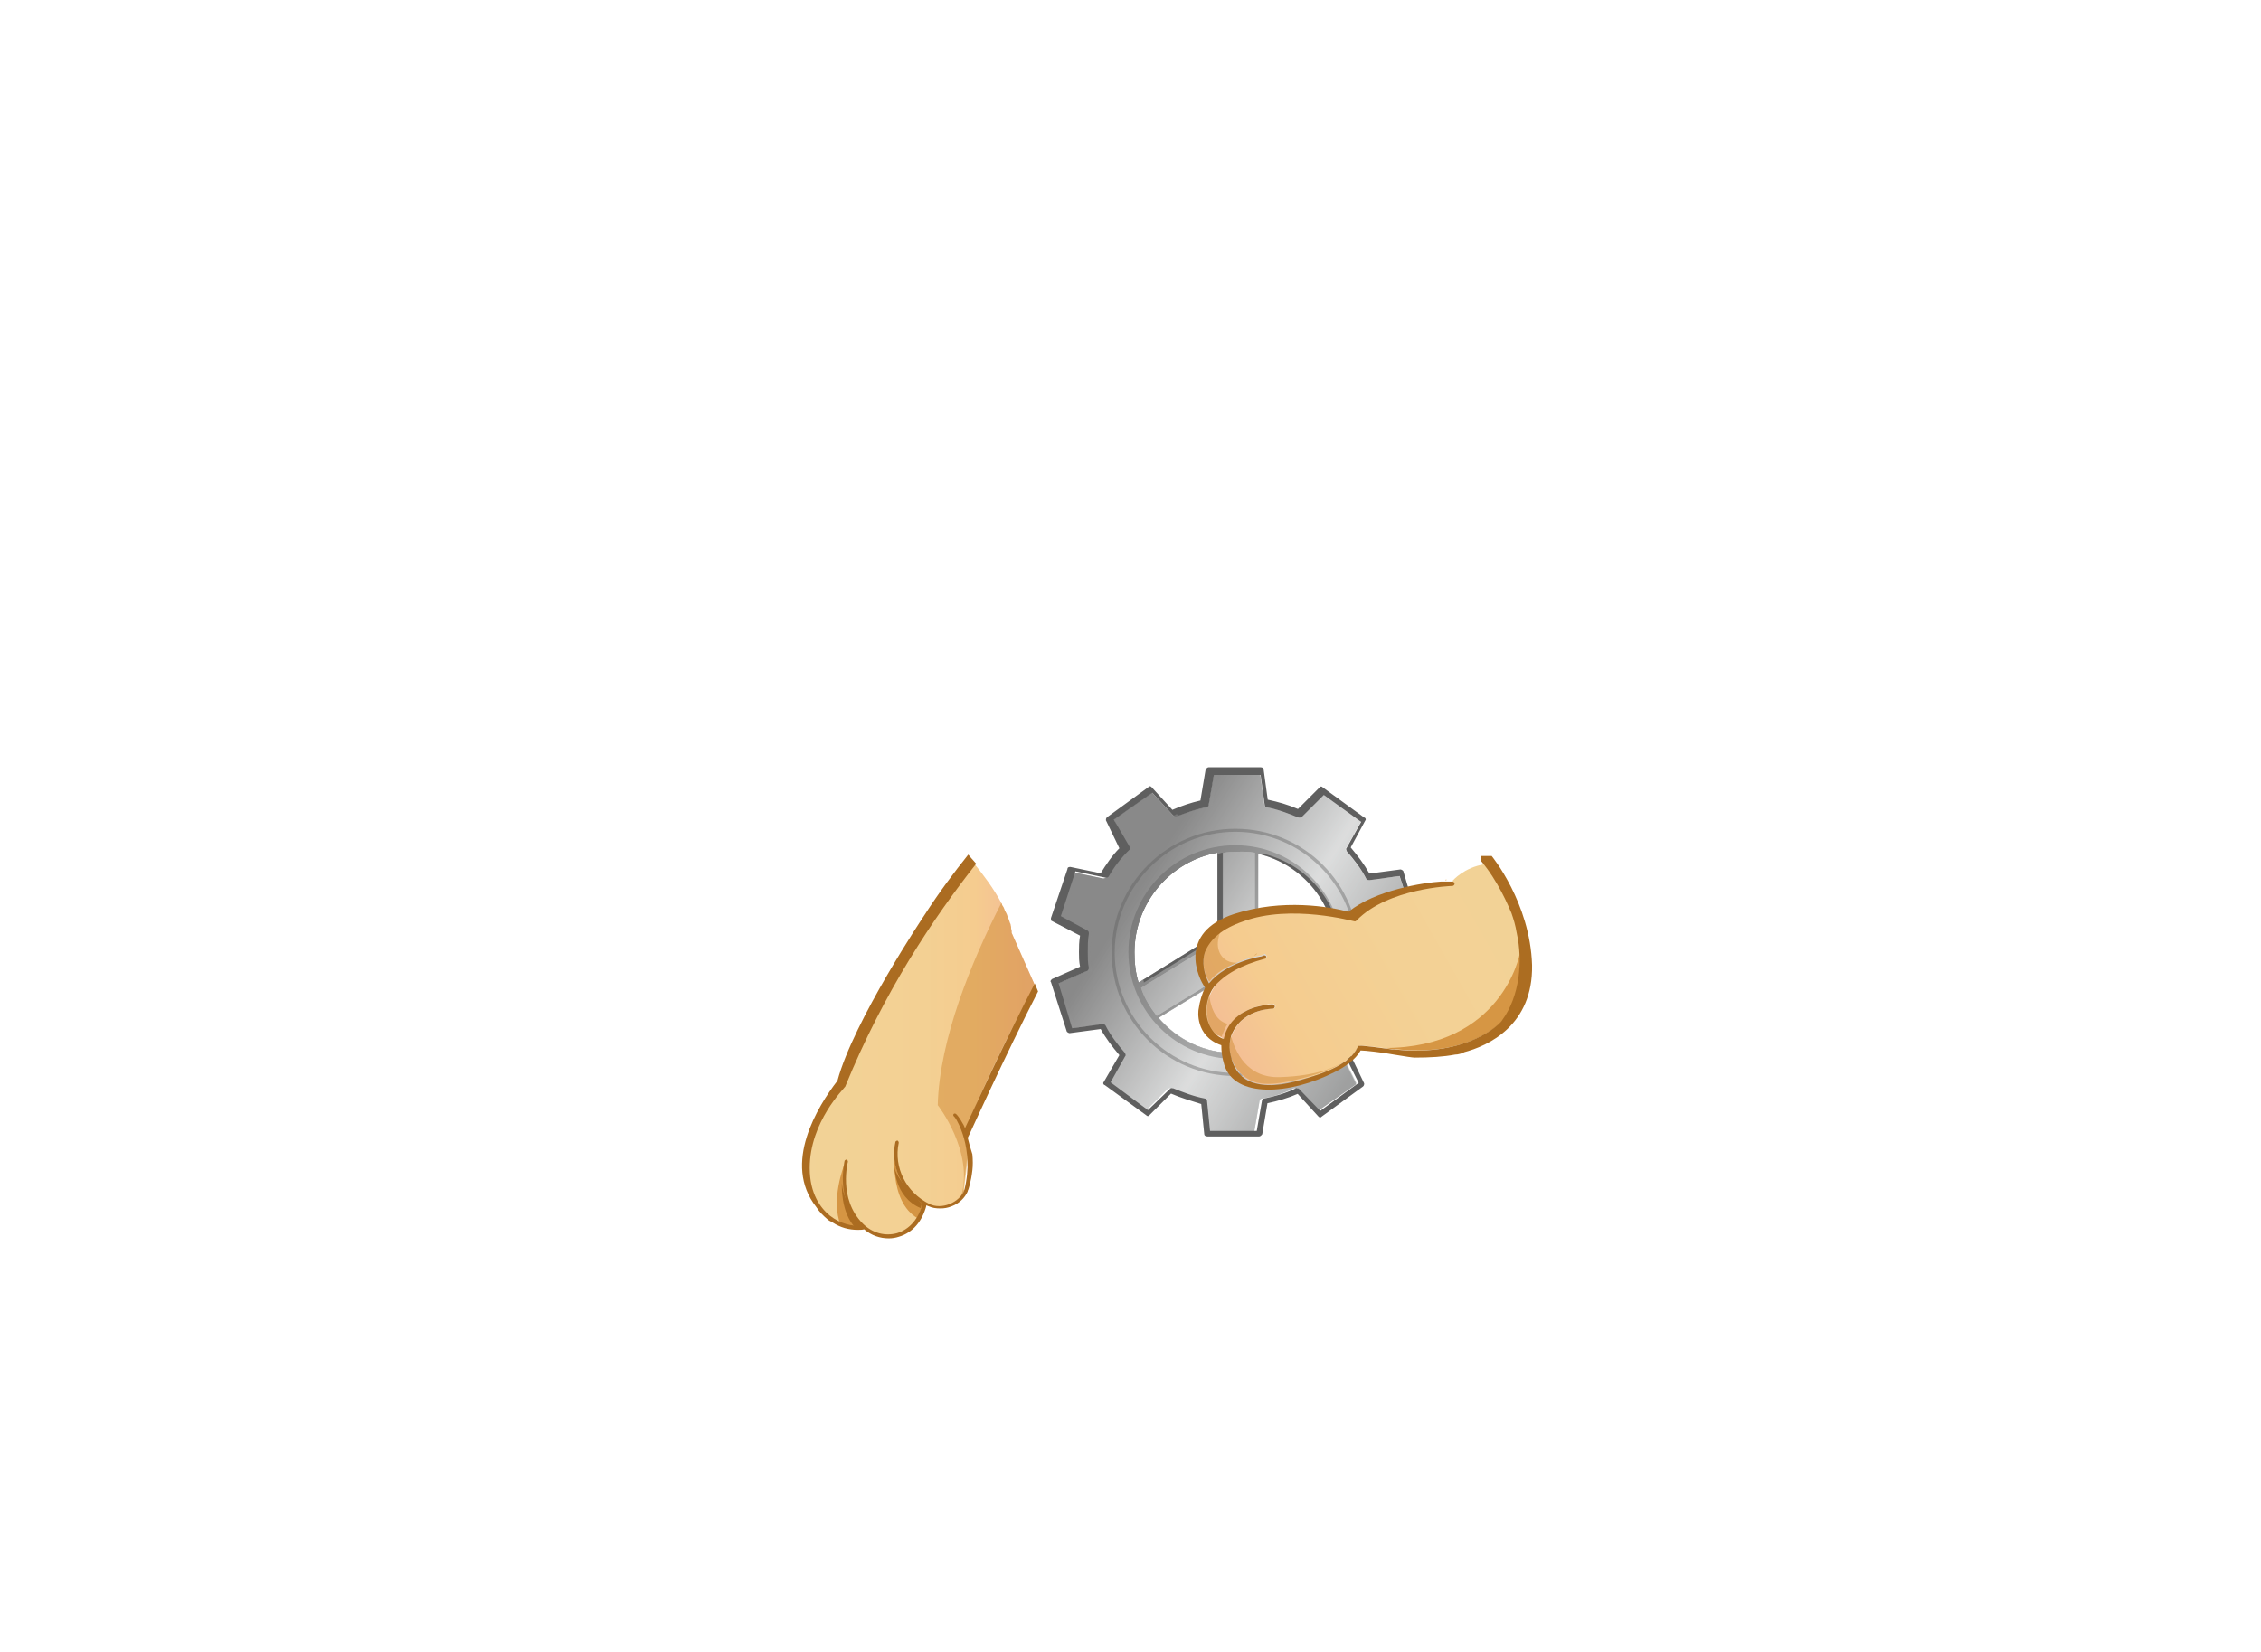 <?xml version="1.0" encoding="utf-8"?>
<!-- Generator: Adobe Illustrator 21.0.0, SVG Export Plug-In . SVG Version: 6.00 Build 0)  -->
<svg version="1.1" id="圖層_1" xmlns="http://www.w3.org/2000/svg" xmlns:xlink="http://www.w3.org/1999/xlink" x="0px" y="0px"
	 viewBox="0 0 822.9 601.4" style="enable-background:new 0 0 822.9 601.4;" xml:space="preserve">
<style type="text/css">
	.st0{fill:url(#SVGID_1_);}
	.st1{fill:#D59543;}
	.st2{fill:#AB6C21;}
	.st3{opacity:0.6;fill:#D59543;enable-background:new    ;}
	.st4{fill:url(#SVGID_2_);}
	.st5{fill:url(#SVGID_3_);}
	.st6{fill:url(#SVGID_4_);}
	.st7{fill:#5F5F5F;}
	.st8{fill:url(#SVGID_5_);}
	.st9{opacity:0.6;fill:url(#SVGID_6_);enable-background:new    ;}
	.st10{fill:url(#SVGID_7_);}
	.st11{fill:url(#SVGID_8_);}
	.st12{opacity:0.6;}
	.st13{fill:#D69644;}
	.st14{fill:#AC6D21;}
</style>
<g>
	<g>
		
			<linearGradient id="SVGID_1_" gradientUnits="userSpaceOnUse" x1="291.143" y1="220.066" x2="376.183" y2="220.066" gradientTransform="matrix(1 0 0 -1 0 602)">
			<stop  offset="0" style="stop-color:#F2D397"/>
			<stop  offset="0.533" style="stop-color:#F3D093"/>
			<stop  offset="0.753" style="stop-color:#F5CC8F"/>
			<stop  offset="1" style="stop-color:#F3B699"/>
		</linearGradient>
		<path class="st0" d="M376.3,357.9l-8.1-18.3c0-0.4,0-1-0.2-1.5c0-0.2,0-0.4,0-0.4c0-0.4-0.2-0.8-0.2-1s0-0.4-0.2-0.6
			c-0.2-0.4-0.2-0.8-0.4-1.2c0-0.2,0-0.2-0.2-0.4c-0.2-0.6-0.4-1-0.6-1.7c0-0.2-0.2-0.2-0.2-0.4c-0.2-0.4-0.4-0.8-0.6-1.2
			c0-0.2-0.2-0.4-0.2-0.6c-0.2-0.4-0.4-0.8-0.6-1c0-0.2-0.2-0.4-0.2-0.6c-2.9-5.6-7.1-11-10-14.6c-0.2-0.2-0.2-0.2-0.4-0.4
			c-15.8,20-33.7,47.3-47.9,81.6c0,0-12.9,12.3-12.9,29.8c0,17.5,13.3,23.1,20.6,21.4l0,0c8.1,7.1,19.6,2.7,21.9-8.7v-0.2
			c0.4,0.2,1,0.6,1.7,0.8c4.8,2.5,11.2-0.6,13.3-5l0,0l0,0c0-0.2,0.2-0.4,0.2-0.6l-0.2-0.2l1.7-14.2H352V415l-0.6-2.5
			c0.2-0.6,0.6-1.5,0.8-2.3l0.6-1l0.8-2.5V406c2.7-6.5,6.7-15.4,11.9-26c3.3-6.9,7.3-14.2,11.2-21L376.3,357.9z"/>
	</g>
	<path class="st1" d="M325.7,418.1c0,0-2.5,19.2,8.3,25.4l1.9-5.4C336.1,438.1,324.5,432.3,325.7,418.1z"/>
	<path class="st1" d="M307.2,424.2c0,0-5,12.7-1.2,21.9c0,0,3.3,1.2,8.3,0.8C314.3,446.8,305.5,442.5,307.2,424.2z"/>
	<path class="st2" d="M325.5,424.2c0,0-0.2,11.5,9.6,15.6l0.4-1.7C335.5,438.1,325.3,428.9,325.5,424.2z"/>
	<path class="st2" d="M306.4,430.8c0,0-0.6,10.6,5,16.2l3.5-0.2C314.9,446.8,307.2,439.6,306.4,430.8z"/>
	<path class="st3" d="M376.3,357.9l-8.1-18.3c0-0.4,0-1-0.2-1.5c0-0.2,0-0.4,0-0.4c0-0.4-0.2-0.8-0.2-1s0-0.4-0.2-0.6
		c-0.2-0.4-0.2-0.8-0.4-1.2c0-0.2,0-0.2-0.2-0.4c-0.2-0.6-0.4-1-0.6-1.7c0-0.2-0.2-0.2-0.2-0.4c-0.2-0.4-0.4-0.8-0.6-1.2
		c0-0.2-0.2-0.4-0.2-0.6c-0.2-0.4-0.4-0.8-0.6-1c0-0.2-0.2-0.4-0.2-0.6c0,0,0-0.2-0.2-0.2c-10.8,21.2-22.5,49.6-23.1,73.5
		c0,0,13.3,16.9,8.5,33.3c0.4-0.4,0.6-1,0.8-1.7l0,0l0,0c0-0.2,0.2-0.4,0.2-0.6l-0.2-0.2l1.7-14.2h-0.4v-3.5l-0.8-3.1l1.9-2.7l1-2.5
		l20-43.5c0,0,1-1.2,2.9-4.2L376.3,357.9z"/>
	<g>
		<path class="st2" d="M352.2,414.2l0.6-1.2l0,0c0.2-0.4,13.1-28.9,25-52.1l-1.2-2.9l0,0c-10.8,20.8-22.7,47.1-25.4,52.7
			c-0.4-1.2-0.8-1.7-0.8-1.7l0,0c-1-1.9-2.3-3.5-2.5-3.5c-0.2-0.2-0.6-0.2-0.8,0c-0.2,0.2-0.2,0.6,0,0.8c0.2,0.2,0.6,0.6,0.8,1
			c0,0,6.9,10.6,3.1,25.8l0,0c-0.8,2.3-2.9,4.2-5.4,5.2c-2.5,1-5.2,1-7.3,0c-8.5-4.2-13.1-13.3-11.2-22.3c0-0.4-0.2-0.6-0.4-0.8
			c-0.4,0-0.6,0.2-0.8,0.4c-1.9,8.7,2.1,17.7,9.8,22.5c-1.2,5.4-4.6,9.4-9.2,10.8c-4.4,1.2-9,0-12.5-3.5c-9-9-5.4-22.5-5.4-22.5
			c0-0.4-0.2-0.6-0.4-0.8c-0.4,0-0.6,0.2-0.8,0.4c0,0.2-3.5,14.4,5.8,23.7l0,0c-2.9,0.2-7.3-0.6-11.2-3.7c-3.3-2.7-7.3-7.9-7.3-17.3
			c0-16.9,12.7-29.1,12.7-29.4l0.2-0.2c14-34.4,32.1-61.4,47.7-81.2l-0.2-0.2c-1-1.2-2.1-2.3-2.7-3.1l0,0
			c-5.2,6.5-10.6,13.7-16,22.1l0,0c0,0-25.8,38.5-31.6,60.2c-7.1,9.2-20.2,30.2-7.7,46c1.2,1.9,2.7,3.3,4,4.4c0.4,0.4,1,0.8,1.7,1
			c0.2,0,0.2,0.2,0.2,0.2l0,0c2.9,1.9,6,2.7,9.2,2.7c0.8,0,1.7,0,2.3-0.2c2.7,2.3,5.8,3.3,9,3.3c1.2,0,2.5-0.2,3.7-0.6
			c5-1.5,8.5-5.6,10-11.5c0.2,0.2,0.6,0.4,0.8,0.4c1.2,0.6,2.7,0.8,4.2,0.8c1.5,0,2.7-0.2,4.2-0.8c2.7-1,4.8-3.1,5.8-5.4l0,0
			c0,0,0,0,0-0.2c0-0.2,0.2-0.2,0.2-0.4l0,0c0,0,1-2.7,1.5-7.1c0.2-1.7,0.2-3.7,0-5.8C353.2,418.1,352.6,415.8,352.2,414.2z"/>
	</g>
</g>
<g>
	<g>
		<linearGradient id="SVGID_2_" gradientUnits="userSpaceOnUse" x1="413.337" y1="324.155" x2="499.76" y2="378.668">
			<stop  offset="0" style="stop-color:#898989"/>
			<stop  offset="0.521" style="stop-color:#DCDDDD"/>
			<stop  offset="1" style="stop-color:#9FA0A0"/>
		</linearGradient>
		<path class="st4" d="M503.6,353.1c0.4-2.3,0.4-4.2,0.4-6.4c0-1.9,0-4.2-0.4-6c0-0.4,0-0.8,0.8-1.1l10.2-4.5l-5.3-16.3l-11,1.5
			c-0.4,0-0.8,0-1.1-0.4c-1.9-3.8-4.5-6.8-7.2-10.2c-0.4-0.4-0.4-0.8,0-1.1l5.3-9.5l-13.6-9.8l-7.9,7.9c-0.4,0.4-0.8,0.4-1.1,0.4
			c-3.8-1.9-7.9-3-11.7-3.8c-0.4,0-0.8-0.4-0.8-0.8l-1.5-11h-17l-1.9,11c0,0.4-0.4,0.8-0.8,0.8c-3.8,0.8-7.6,1.9-11,3.4
			c-0.4,0-0.8,0-1.1-0.4l-7.6-8.3l-14,9.8l4.9,10.2c0,0.4,0,0.8,0,1.1c-2.6,3-5.3,6.4-7.6,9.8c-0.4,0.4-0.8,0.4-1.1,0.4l-11-2.3
			l-5.3,16.3l9.8,5.3c0.4,0.4,0.8,0.8,0.4,1.1c-0.4,2.3-0.4,4.5-0.4,6.8c0,1.9,0,3.8,0.4,5.7c0,0.4,0,0.8-0.8,1.1l-10.2,4.5
			l4.9,16.3l11-1.5c0.4,0,0.8,0,1.1,0.4c1.9,3.8,4.5,7.2,7.2,10.2c0.4,0.4,0.4,0.8,0,1.1l-5.3,9.5l13.6,10.2l7.9-7.9
			c0.4-0.4,0.8-0.4,1.1-0.4c3.8,1.9,7.6,3,11.7,3.8c0.4,0,0.8,0.4,0.8,0.8l1.1,11h17l1.9-11c0-0.4,0.4-0.8,0.8-0.8
			c4.2-0.8,7.9-1.9,11.7-3.8c0.4,0,0.8,0,1.1,0.4l7.6,7.9l14-9.8l-4.9-9.8c0-0.4,0-0.8,0-1.1c2.6-3,5.3-6.4,7.2-9.8
			c0.4-0.4,0.8-0.8,1.1-0.4l11,2.3l5.3-16.3l-9.8-5.3C504,353.9,503.6,353.5,503.6,353.1z M414.4,357.7c-1.1-3.4-1.5-7.2-1.5-11
			c0-18.1,13.2-33.3,30.2-36.3v29.5L414.4,357.7z M449.6,383.4c-11.3,0-21.2-4.9-28-12.9l28-17l28,17
			C470.7,378.5,460.9,383.4,449.6,383.4z M484.7,358l-26.8-18.1v-29.1c16.3,3.8,28.4,18.5,28.4,35.9
			C486.6,350.5,485.8,354.3,484.7,358z"/>
		<path class="st7" d="M515.7,357.7l-10.2-5.3c0.4-1.9,0.4-3.8,0.4-5.7s0-3.8-0.4-5.7l10.2-4.5c0.4-0.4,0.8-0.8,0.4-1.1l-5.3-18.1
			c0-0.4-0.8-0.8-1.1-0.8l-11.3,1.5c-1.9-3.4-4.2-6.4-6.8-9.5l5.3-9.8c0.4-0.4,0-1.1-0.4-1.1l-15.1-11c-0.4-0.4-0.8-0.4-1.1,0
			l-7.9,7.9c-3.4-1.5-7.2-2.6-11-3.4l-1.5-11c0-0.4-0.4-0.8-1.1-0.8h-18.9c-0.4,0-0.8,0.4-1.1,0.8l-1.9,11.3
			c-3.4,0.8-6.8,1.9-10.2,3.4l-7.6-8.3c-0.4-0.4-0.8-0.4-1.1,0l-15.1,11c-0.4,0.4-0.4,0.8-0.4,1.1l4.9,10.2c-2.6,2.6-4.9,6-6.8,9.1
			l-11-2.3c-0.4,0-1.1,0-1.1,0.8l-6,17.8c0,0.4,0,1.1,0.4,1.1l10.2,5.3c-0.4,2.3-0.4,4.2-0.4,6s0,3.4,0.4,5.3l-10.2,4.5
			c-0.4,0.4-0.8,0.8-0.4,1.1l5.7,17.8c0,0.4,0.8,0.8,1.1,0.8l11.3-1.5c1.9,3.4,4.2,6.4,6.8,9.5l-5.7,9.8c-0.4,0.4,0,1.1,0.4,1.1
			l15.1,11c0.4,0.4,0.8,0.4,1.1,0l7.9-7.9c3.4,1.5,7.2,2.6,11,3.8l1.1,11c0,0.4,0.4,0.8,1.1,0.8h18.9l0,0c0.4,0,0.8-0.4,1.1-0.8
			l1.9-11.3c3.8-0.8,7.6-1.9,11-3.4l7.6,8.3c0.4,0.4,0.8,0.4,1.1,0l15.1-11c0.4-0.4,0.4-0.8,0.4-1.1l-4.9-10.2
			c2.6-2.6,4.9-6,6.8-9.1l11,2.3c0.4,0,1.1,0,1.1-0.8l6-17.8C516.5,358.4,516.1,358,515.7,357.7z M508.9,375.4l-11-2.3
			c-0.4,0-0.8,0-1.1,0.4c-1.9,3.8-4.5,6.8-7.2,9.8c-0.4,0.4-0.4,0.8,0,1.1l4.9,9.8l-14,10.2l-7.6-7.9c-0.4-0.4-0.8-0.4-1.1-0.4
			c-3.8,1.9-7.9,3-11.7,3.8c-0.4,0-0.8,0.4-0.8,0.8l-1.9,11h-17l-1.1-11c0-0.4-0.4-0.8-0.8-0.8c-4.2-0.8-7.9-2.3-11.7-3.8
			c-0.4,0-0.8,0-1.1,0.4l-7.9,7.6L404.2,394l5.3-9.5c0.4-0.4,0-0.8,0-1.1c-2.6-3-5.3-6.4-7.2-10.2c-0.4-0.4-0.8-0.4-1.1-0.4l-11,1.5
			l-4.9-16.3l10.2-4.5c0.4,0,0.8-0.8,0.8-1.1c-0.4-1.9-0.4-3.8-0.4-5.7c0-2.3,0-4.5,0.4-6.8c0-0.4,0-0.8-0.4-1.1l-9.8-5.3l5.3-16.3
			l11,2.3c0.4,0,0.8,0,1.1-0.4c1.9-3.4,4.5-6.8,7.6-9.8c0.4-0.4,0.4-0.8,0-1.1l-5.7-9.8l14-9.8l7.6,8.3c0.4,0.4,0.8,0.4,1.1,0.4
			c3.8-1.5,7.2-2.6,11-3.4c0.4,0,0.8-0.4,0.8-0.8l1.9-11h17l1.5,11c0,0.4,0.4,0.8,0.8,0.8c4.2,0.8,7.9,2.3,11.7,3.8
			c0.4,0,0.8,0,1.1-0.4l7.9-7.9l13.6,9.8l-5.3,9.5c-0.4,0.4,0,0.8,0,1.1c2.6,3,5.3,6.4,7.2,10.2c0.4,0.4,0.8,0.4,1.1,0.4l11-1.5
			l5.3,16.3l-10.2,4.5c-0.4,0-0.8,0.8-0.8,1.1c0.4,1.9,0.4,4.2,0.4,6s0,4.2-0.4,6.4c0,0.4,0,0.8,0.4,1.1l9.8,5.3L508.9,375.4z"/>
		<path class="st7" d="M449.6,307.7c-21.6,0-38.9,17.4-38.9,38.9s17.4,38.9,38.9,38.9c21.6,0,38.9-17.4,38.9-38.9
			S471.1,307.7,449.6,307.7z M456.7,310.4v29.9c0,0.4,0,0.4,0.4,0.8l27.2,18.5c-1.5,3.8-3.4,7.2-5.7,10.2l-28.4-17.4
			c-0.4,0-0.4,0-0.8,0l-28.4,17.4c-2.3-3-4.5-6.4-5.7-10.2l29.5-18.1c0.4,0,0.4-0.4,0.4-0.8v-30.2c1.5-0.4,3.4-0.4,4.9-0.4
			C451.8,310,454.5,310,456.7,310.4z M443.1,310.4v29.5l-28.7,17.8c-1.1-3.4-1.5-7.2-1.5-11C412.9,328.5,426.1,313.4,443.1,310.4z
			 M449.6,383.4c-11.3,0-21.2-4.9-28-12.9l28-17l28,17C470.7,378.5,460.9,383.4,449.6,383.4z M484.7,358l-26.8-18.1v-29.1
			c16.3,3.8,28.4,18.5,28.4,35.9C486.6,350.5,485.8,354.3,484.7,358z"/>
		<path class="st7" d="M449.6,301.7c-24.6,0-45,20-45,45s20,45,45,45c24.6,0,45-20,45-45S474.5,301.7,449.6,301.7z M449.6,390.6
			c-24.2,0-43.9-19.7-43.9-43.9s19.7-43.9,43.9-43.9s43.9,19.7,43.9,43.9S473.7,390.6,449.6,390.6z"/>
		<linearGradient id="SVGID_3_" gradientUnits="userSpaceOnUse" x1="413.449" y1="323.978" x2="499.871" y2="378.491">
			<stop  offset="0" style="stop-color:#898989"/>
			<stop  offset="0.521" style="stop-color:#DCDDDD"/>
			<stop  offset="1" style="stop-color:#9FA0A0"/>
		</linearGradient>
		<path class="st5" d="M456.7,310.4v29.9c0,0.4,0,0.4,0.4,0.8l27.2,18.5c-1.5,3.8-3.4,7.2-5.7,10.2l-28.4-17.4c-0.4,0-0.4,0-0.8,0
			l-28.4,17.4c-2.3-3-4.5-6.4-5.7-10.2l29.5-18.1c0.4,0,0.4-0.4,0.4-0.8v-30.2c1.5-0.4,3.4-0.4,4.9-0.4
			C451.8,310,454.5,310,456.7,310.4z"/>
		<linearGradient id="SVGID_4_" gradientUnits="userSpaceOnUse" x1="414.8" y1="324.412" x2="500.051" y2="378.186">
			<stop  offset="0" style="stop-color:#898989"/>
			<stop  offset="0.521" style="stop-color:#DCDDDD"/>
			<stop  offset="1" style="stop-color:#9FA0A0"/>
		</linearGradient>
		<path style="opacity:0.6;fill:url(#SVGID_4_);enable-background:new    ;" d="M440.5,293.4c-3.8,0.8-7.6,1.9-11,3.4
			c-0.4,0-0.8,0-1.1-0.4l0,0c-0.4,0-0.4,0-0.8,0.4c-0.4,0-0.8,0-1.1-0.4l-6.8-7.2l-12.5,9.1l4.9,10.2c0,0.4,0,0.8,0,1.1
			c-2.6,3-5.3,6.4-7.6,9.8c-0.4,0.4-0.8,0.4-1.1,0.4l-1.1-0.4c-0.4,0.4-0.4,0.4-0.8,0.4l-9.1-1.9l-5.3,15.9l9.8,5.3
			c0.4,0.4,0.8,0.8,0.4,1.1c-0.4,2.3-0.4,4.5-0.4,6.8c0,1.9,0,3.8,0.4,5.7c0,0.4,0,0.8-0.8,1.1l-10.2,4.5l4.9,15.9l9.1-1.5
			c0.4,0,0.4,0,0.8,0h1.1c0.4,0,0.8,0,1.1,0.4c1.9,3.8,4.5,7.2,7.2,10.2c0.4,0.4,0.4,0.8,0,1.1l-5.3,9.5l12.5,9.5l7.2-7.2
			c0.4-0.4,0.8-0.4,1.1-0.4s0.4,0,0.8,0.4l0,0c0.4-0.4,0.8-0.4,1.1-0.4c3.8,1.9,7.6,3,11.7,3.8c0.4,0,0.8,0.4,0.8,0.8l1.1,11h15.1
			l1.9-11c0-0.4,0.4-0.8,0.8-0.8c4.2-0.8,7.9-1.9,11.7-3.8c0.4,0,0.8,0,1.1,0.4l0,0c0.4,0,0.4,0,0.8-0.4c0.4,0,0.8,0,1.1,0.4
			l6.8,7.2l12.9-9.1l-4.9-9.8c0-0.4,0-0.8,0-1.1c2.6-3,5.3-6.4,7.2-9.8c0.4-0.4,0.8-0.8,1.1-0.4l1.1,0.4c0.4,0,0.4-0.4,0.8-0.4
			l9.1,1.9l5.3-15.9l-9.8-5.3c-0.4-0.4-0.8-0.8-0.4-1.1c0.4-2.3,0.4-4.2,0.4-6.4c0-1.9,0-4.2-0.4-6c0-0.4,0-0.8,0.8-1.1l10.2-4.5
			l-5.3-15.9l-9.1,1.5c-0.4,0-0.4,0-0.8,0h-1.1c-0.4,0-0.8,0-1.1-0.4c-1.9-3.8-4.5-6.8-7.2-10.2c-0.4-0.4-0.4-0.8,0-1.1l5.3-9.5
			l-12.5-9.1l-7.2,7.2c-0.4,0.4-0.8,0.4-1.1,0.4s-0.4,0-0.8-0.4l0,0c-0.4,0.4-0.8,0.4-1.1,0.4c-3.8-1.9-7.9-3-11.7-3.8
			c-0.4,0-0.8-0.4-0.8-0.8l-1.5-11h-15.1l-1.9,11C441.2,293,441.2,293.4,440.5,293.4z M457.9,310.8c0.8,0,1.1,0.4,1.9,0.4v-0.4
			c16.3,3.8,28.4,18.5,28.4,35.9c0,3.8-0.8,7.6-1.9,11.3l-1.5-1.1c0,0.4-0.4,0.8-0.4,1.1l-26.5-18.1V310.8z M451.4,353.5l28,17
			c-6.8,7.9-16.6,12.9-28,12.9c-0.4,0-0.8,0-0.8,0c-0.4,0-0.8,0-0.8,0c-11.3,0-21.2-4.9-28-12.9l28-17l0.8,0.8L451.4,353.5z
			 M445,310.4v29.5l-28.7,17.8c0-0.4,0-0.8-0.4-1.1l-1.5,1.1c-1.1-3.4-1.5-7.2-1.5-11c0-18.1,13.2-33.3,30.2-36.3v0.4
			C443.9,310.8,444.3,310.4,445,310.4z"/>
	</g>
	<g>
		<g>
			
				<linearGradient id="SVGID_5_" gradientUnits="userSpaceOnUse" x1="738.079" y1="319.512" x2="740.736" y2="321.019" gradientTransform="matrix(-1 0 0 1 1266.582 0)">
				<stop  offset="0" style="stop-color:#F2D397"/>
				<stop  offset="0.432" style="stop-color:#F3D195"/>
				<stop  offset="0.753" style="stop-color:#F5CC8F"/>
				<stop  offset="1" style="stop-color:#F3B699"/>
			</linearGradient>
			<path class="st8" d="M526.7,320.2c0.8,0,1.5,0,1.9,0c0,0-1.1,0-2.6,0C525.9,320.6,526.3,320.6,526.7,320.2z"/>
			
				<linearGradient id="SVGID_6_" gradientUnits="userSpaceOnUse" x1="703.69" y1="317.496" x2="830.572" y2="389.455" gradientTransform="matrix(-1 0 0 1 1266.582 0)">
				<stop  offset="0" style="stop-color:#F2D397"/>
				<stop  offset="0.432" style="stop-color:#F3D195"/>
				<stop  offset="0.753" style="stop-color:#F5CC8F"/>
				<stop  offset="1" style="stop-color:#F3B699"/>
			</linearGradient>
			<path style="fill:url(#SVGID_6_);" d="M460.5,348.6c0.4,0,0.8-0.4,0.4-0.8c-0.4-0.4-0.4-0.8-0.8-0.4c-0.4,0-0.8,0.4-1.1,0.4l0,0
				c0,0-12.5,1.9-18.9,9.8c-2.3-3.8-2.6-7.9-1.5-11.3c1.5-4.9,6-8.7,14-11.3c17.8-6.4,40.5,0,40.5,0c0.4,0,0.4,0,0.8-0.4
				c11.3-11.7,34.8-12.5,34.8-12.5h0.4l-0.4-1.5c0,0,4.2-4.9,11.7-6c0,0,5.3,6.4,8.7,14.7c0.4,0.8,0.8,1.1,0.8,1.9l0,0l0,0
				c1.1,2.6,1.9,5.3,2.3,8.3c2.3,10.6,1.1,23.1-5.3,31.8c-0.4,0.4-11.7,13.6-39.3,10.6c-0.4,0-0.8,0-0.8,0l0,0
				c-12.1-1.5-12.1-1.5-12.5-0.8c-3.4,6.4-12.1,9.5-18.5,11.3c-6,1.5-12.9,3.4-18.5,1.9c-3.4-0.8-6.4-3.4-8.3-7.2s-1.9-8.3,0-11.7
				c3.8-7.9,14-8.3,14.4-8.3s0.8-0.4,0.8-0.8s-0.4-0.8-0.8-0.8s-2.6,0-5.3,0.8l0,0c0,0-2.3,0.4-4.9,1.9l0,0c0,0-6,2.6-7.6,9.8
				c-0.8,0-1.1-0.4-1.9-0.8c-3-1.9-3.8-4.5-4.2-6.8c-0.8-3.8,0.4-8.3,2.6-11.3C445.4,354.3,451.8,350.8,460.5,348.6z"/>
		</g>
		<g class="st12">
			<path class="st13" d="M448.8,386.8c-1.5-3-1.9-6.8-0.8-9.8c1.5,5.7,5.7,15.5,17.8,15.1c13.6-0.4,20.4-3.8,22.7-5.3
				c-3.8,2.6-9.1,4.2-12.9,5.3c-6,1.5-12.9,3.4-18.5,1.9C453.3,392.8,450.3,390.2,448.8,386.8z"/>
			<path class="st13" d="M440.1,357.3c-2.3-3.8-2.6-7.9-1.5-11.3c0.8-2.6,2.6-5.3,5.7-7.2c-0.8,1.9-2.3,6.4,0.8,9.8
				c1.5,1.5,3.4,1.9,5.3,1.9C446.9,351.6,442.7,353.9,440.1,357.3z"/>
			<path class="st13" d="M443.1,376.9c-3-1.9-3.8-4.5-4.2-6.8c-0.4-3,0-6,1.1-8.7c0.4,4.2,1.9,10.2,6.8,11.3l0,0
				c-0.8,1.1-1.5,3-2.3,4.9C444.6,377.3,443.9,376.9,443.1,376.9z"/>
			<path class="st13" d="M456.4,347.8C456.4,347.8,456.4,348.2,456.4,347.8l1.1-0.8C457.5,347.4,457.1,347.8,456.4,347.8z"/>
		</g>
		<path class="st13" d="M553.2,346.7c0.4,8.7-1.1,17.8-6,24.6c-0.4,0.4-11.7,13.6-39.3,10.6c-0.4,0-0.8,0-0.8,0l0,0
			c-1.1,0-2.3-0.4-3.4-0.4C546.7,381.5,553.2,347.4,553.2,346.7z"/>
		<path class="st14" d="M438.6,359.5c-2.6-3.4-10.2-20,10.6-26.8c17.8-5.7,34.8-2.6,41.6-0.8l0,0c9.8-7.9,27.2-10.6,33.7-11
			c0.8,0,1.5,0,2.3,0c-0.4,0-0.4,0-0.8,0c1.5,0,2.6,0,2.6,0c0.4,0,0.8,0.4,0.8,0.8s-0.4,0.8-0.8,0.8s-23.4,0.8-34.8,12.5
			c-0.4,0.4-0.4,0.4-0.8,0.4s-23.1-6.4-40.5,0c-7.6,2.6-12.1,6.4-14,11.3c-1.1,3.4-0.4,7.6,1.5,11.3c6.4-7.9,18.9-9.8,18.9-9.8l0,0
			c0.4,0,0.8-0.4,1.1-0.4s0.8,0,0.8,0.4s0,0.8-0.4,0.8c-8.7,2.3-14.7,5.7-18.5,10.2c-2.3,3-3.4,7.6-2.6,11.3
			c0.4,1.9,1.5,4.9,4.2,6.8c0.8,0.4,1.1,0.8,1.9,0.8c1.5-7.2,7.6-9.8,7.6-9.8l0,0c2.6-1.5,4.9-1.9,4.9-1.9l0,0
			c3-0.8,5.3-0.8,5.3-0.8c0.4,0,0.8,0.4,0.8,0.8s-0.4,0.8-0.8,0.8c0,0-10.2,0-14.4,8.3c-1.9,3.4-1.5,7.9,0,11.7
			c1.5,3.8,4.5,6.4,8.3,7.2c5.7,1.5,12.5,0,18.5-1.9c6.4-1.9,15.5-4.9,18.5-11.3c0.4-0.8,0.4-0.8,12.5,0.8l0,0c0.4,0,0.8,0,0.8,0
			c27.6,3,39.3-10.2,39.3-10.6c6.4-8.7,7.6-21.6,5.3-31.8c-0.4-2.6-1.1-4.9-1.9-7.2c-1.1-2.6-4.9-11.7-11-18.9v-1.9h3.8
			c0,0,14,17,14.7,39.7l0,0c0.4,21.9-15.9,29.5-25,31.8c0,0,0,0,0.4,0c-1.1,0.4-2.3,0.8-3.4,0.8l0,0l0,0c-4.2,0.8-9.1,1.1-14.7,1.1
			c-0.8,0-3.4-0.4-7.6-1.1c-4.2-0.8-10.6-1.5-12.1-1.5c-1.9,3.4-5.7,6-9.5,7.9l0,0c-16.3,8.3-36.3,9.5-40.1-2.6l0,0
			c-0.8-2.6-1.1-4.9-1.1-7.2c-9.8-3.4-8.3-12.9-8.3-12.9C436.7,364.1,437.5,361.8,438.6,359.5z"/>
	</g>
</g>
</svg>
